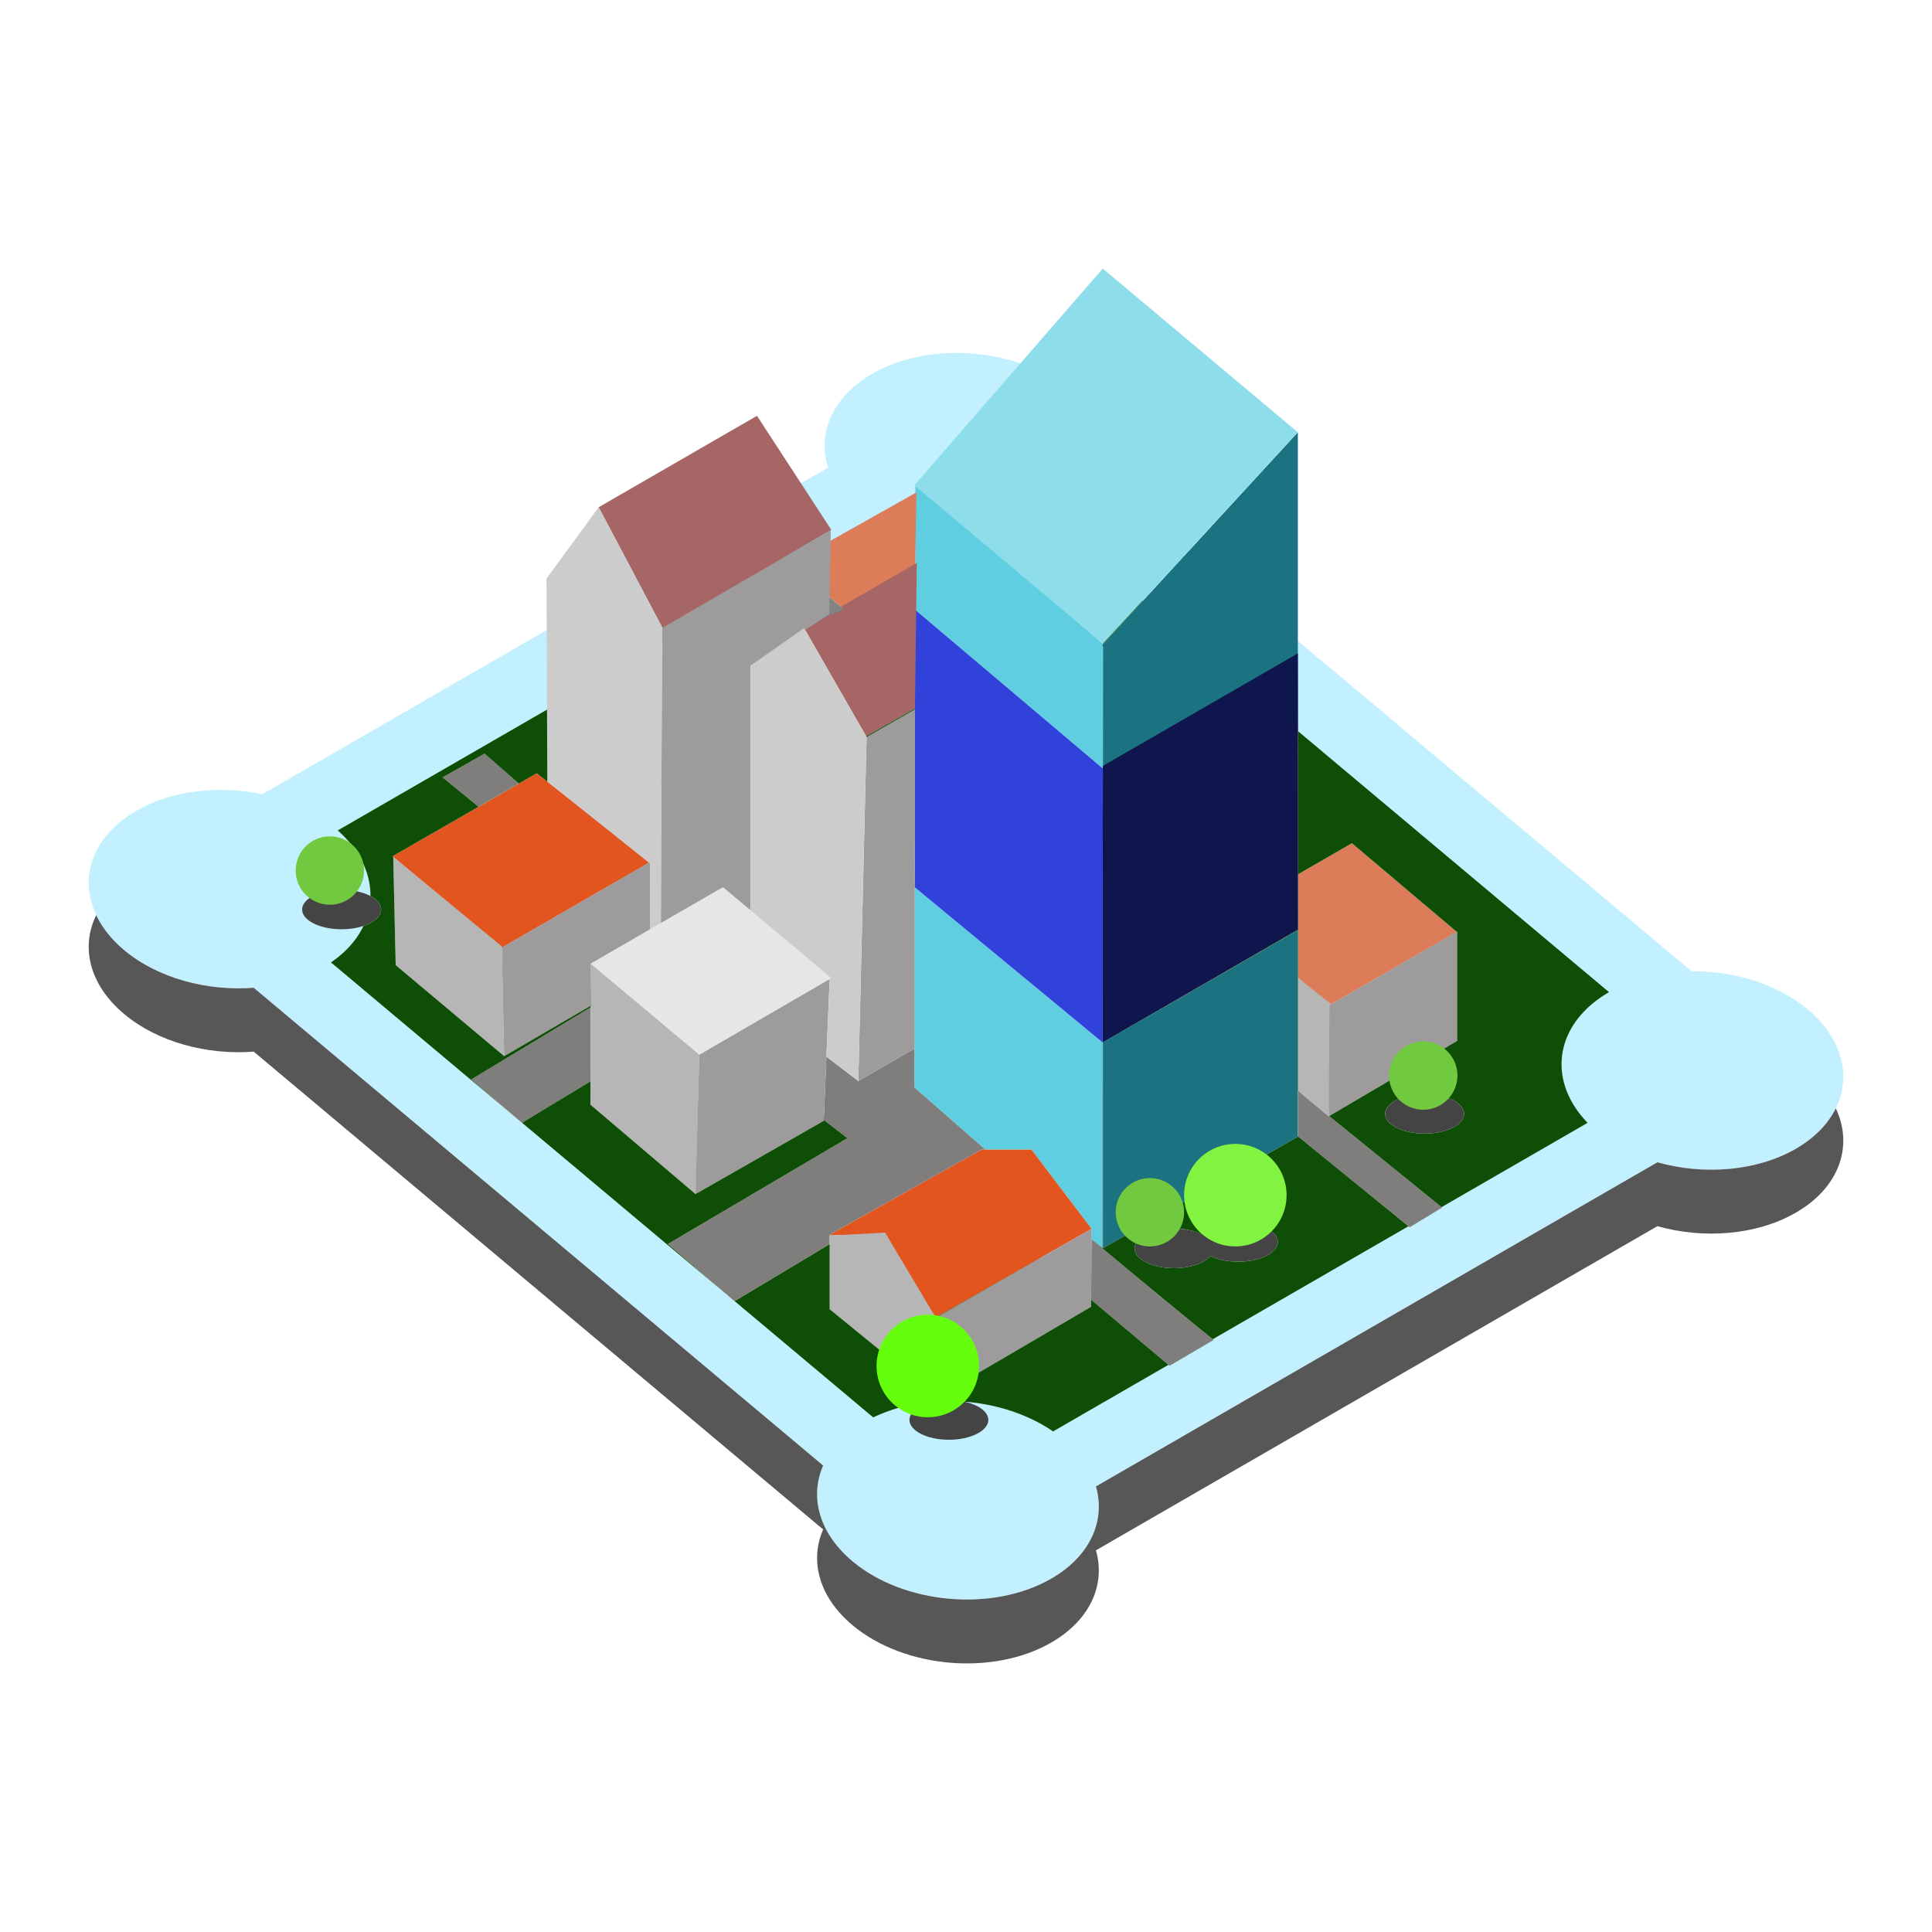 <svg xmlns="http://www.w3.org/2000/svg" xml:space="preserve" fill-rule="evenodd" stroke-linejoin="round" stroke-miterlimit="2" clip-rule="evenodd" viewBox="0 0 64 64">
  <g id="blue">
    <path fill="#c2f0ff" d="M8.405 32.721c-1.542.119-3.184-.316-4.296-1.25-1.706-1.432-1.526-3.498.404-4.612 1.182-.683 2.747-.85 4.175-.548l18.741-10.82c-.356-1.144.146-2.348 1.463-3.108 1.929-1.114 4.881-.855 6.588.576 1.006.845 1.356 1.911 1.078 2.871l19.479 16.345c1.408-.013 2.847.423 3.854 1.268 1.706 1.432 1.526 3.499-.404 4.613-1.296.748-3.054.877-4.585.447L36.304 49.24c.325 1.127-.182 2.306-1.479 3.054-1.929 1.114-4.881.856-6.587-.576-1.113-.934-1.423-2.137-.97-3.17L8.405 32.721Zm2.782-5.212c1.534 1.359 1.422 3.248-.224 4.372l17.963 15.073c1.795-.872 4.309-.671 5.958.465l17.709-10.224c-1.369-1.41-1.095-3.286.71-4.328L35.076 17.572c-1.788 1.032-4.453.886-6.193-.28L11.187 27.509Z"/>
    <path fill="#1b7280" d="M36.536 25.46v-4.114l6.457-7.026v16.498l-.031-8.981-6.426 3.623Zm6.457 5.358v6.836l-6.457 3.696v-6.824l6.457-3.708Z"/>
    <path fill="#5fcee0" d="m30.315 20.197.006-4.156 6.215 5.279-.003 4.138-6.218-5.261Zm6.218 5.261-.008 15.883-.366-.29v-.345l-1.99-2.623h-1.527l-2.353-2.061.011-6.631 6.225 5.142.008-9.075Z"/>
    <path fill="#3142da" fill-rule="nonzero" d="M36.525 34.533 30.3 29.391l-.012-9.216 6.245 5.283"/>
    <path fill="#0f154d" fill-rule="nonzero" d="m36.525 34.533 6.478-3.74-.01-9.149-6.46 3.729"/>
    <path fill="#8eddea" fill-rule="nonzero" d="m30.288 16.078 6.243-7.181 6.462 5.423-6.457 7-6.248-5.242Z"/>
  </g>
  <g id="red">
    <path fill="#dc7c58" d="m48.26 30.871-4.218 2.428-1.039-.902v-3.435l1.781-1.029 3.476 2.938ZM30.317 18.788l-2.435 1.33-.427-.358.025-1.83 2.877-1.618-.04 2.476Z"/>
    <path fill="#e3551e" d="m21.53 28.56-4.907 2.834-3.619-3.028 4.776-2.749 3.75 2.943Zm14.629 12.146-5.163 2.941-1.836-2.734h-1.698l5.049-2.83h1.658l1.99 2.623Z"/>
    <path fill="#a76666" d="m27.537 17.55-5.574 3.278-2.132-4.025 5.245-3.029 2.461 3.776Zm2.772 5.924-1.618.914-2.056-3.583 3.735-2.157-.061 4.826Z"/>
  </g>
  <g id="grey">
    <path fill="#807d7d" d="m15.855 26.725-1.192-.973 1.39-.786 1.134.992-1.332.767ZM44.03 36.971l3.74 3.032-1.073.652-3.704-3.016V36.13l.196.158.828.691.013-.008Zm-7.871 4.08a359.486 359.486 0 0 0 4.042 3.337l-1.457.855-2.599-2.19.012-2.004.002.002Zm-8.675.165-3.153 1.888-2.205-1.895 5.947-3.506-.785-.606.088-2.093 1.057.806v-.001l1.855-1.071v-.103l.003-.001-.002 1.388 2.353 2.061h-.131l-5.049 2.83h.355l-.333.017v.286Zm-7.925-5.395-2.27 1.374-1.677-1.436 3.954-2.386-.007 2.448Zm16.355 5.025-1.423.815-.004-.003 1.427-.812Z"/>
    <path fill="#b6b6b6" d="m44.017 36.979-1.014-.846v-3.736l1.129.895-.115 3.687Zm-27.316-1.993-3.593-3.015-.082-3.588 3.597 2.967.078 3.636Zm14.349 11.29-3.566-2.906v-2.44l1.837-.099 1.729 2.906v2.539Zm-7.998-6.712-3.495-2.973.013-4.669 3.593 3.002-.111 4.64Z"/>
    <path fill="#838383" fill-rule="nonzero" d="m27.289 20.464.673-.278-.6-.503-.073.781Z"/>
    <path fill="#9d9b9b" d="m44.016 36.979.026-3.68 4.227-2.44v3.622l-4.253 2.498Zm-27.315-1.993-.078-3.592 4.918-2.847v2.237l-1.971 1.143-.013 1.396-2.856 1.663Zm7.199-5.564-2.004 1.157.036-9.774 5.588-3.245-.047 2.783-2.606 1.707v8.108l-.967-.736Zm-.859 10.133.122-4.618 4.321-2.508-.197 4.7-4.246 2.426Zm5.392-3.746.274-11.392 1.602-.914-.021 11.235-1.855 1.071Zm2.615 10.465v-2.641l5.111-2.927-.016 2.583-5.095 2.985Z"/>
    <path fill="#ccc" d="m21.893 30.581-.363.209v-2.185l-3.399-2.713-.028-6.722 1.728-2.367 2.101 3.97-.039 9.808Zm6.54 5.229-1.057-.806.108-2.578-2.617-2.251V22.05l1.768-1.245 2.072 3.612-.274 11.393Z"/>
    <path fill="#e6e6e6" fill-rule="nonzero" d="m27.537 32.398-3.583-3.007-4.384 2.531 3.593 3.015 4.374-2.539Z"/>
    <path fill="#444" d="M40.1 41.607c-.198.235-.664.402-1.208.402-.722 0-1.308-.294-1.308-.655 0-.361.586-.654 1.308-.654.359 0 .684.072.92.189.198-.236.664-.402 1.208-.402.721 0 1.308.293 1.308.654 0 .361-.587.655-1.308.655-.359 0-.684-.072-.92-.189Zm7.091-5.363c.723 0 1.309.293 1.309.654 0 .361-.586.653-1.309.653-.721 0-1.308-.292-1.308-.653 0-.361.585-.654 1.308-.654ZM31.432 46.381c.722 0 1.308.293 1.308.654 0 .361-.586.659-1.308.659-.722 0-1.306-.298-1.306-.659 0-.361.583-.654 1.306-.654ZM11.317 29.475c.722 0 1.309.293 1.309.654 0 .361-.587.654-1.309.654s-1.309-.293-1.309-.654c0-.361.586-.654 1.309-.654Z"/>
    <path fill="#575757" d="M60.813 36.715c.588 1.241.126 2.619-1.326 3.457-1.296.749-3.054.878-4.585.447L36.304 51.357c.325 1.127-.182 2.305-1.479 3.054-1.929 1.114-4.881.855-6.587-.576-1.113-.934-1.423-2.137-.97-3.17L8.405 34.837c-1.542.119-3.184-.316-4.296-1.249-1.149-.964-1.443-2.217-.922-3.272.193.408.5.801.922 1.155 1.112.934 2.754 1.369 4.296 1.25l18.863 15.827c-.453 1.033-.143 2.236.97 3.17 1.706 1.432 4.658 1.69 6.587.576 1.297-.748 1.804-1.927 1.479-3.054l18.598-10.737c1.531.43 3.289.301 4.585-.447.63-.364 1.074-.829 1.326-1.341Z"/>
  </g>
  <g id="green">
    <path fill="#0f4e06" d="m16.953 36.908-5.99-5.027c.503-.343.862-.757 1.075-1.206.354-.117.588-.318.588-.546 0-.173-.135-.331-.355-.448.007-.751-.35-1.522-1.084-2.172l6.934-4.003.01 2.386-.351-.275-.593.341-1.134-.992-1.39.786 1.192.973-2.851 1.641.022.018.082 3.587 3.593 3.015 2.856-1.663.013-1.396-.004 1.446-3.954 2.386 1.341 1.149Zm20.895-17.01.011.009-1.323 1.439v-.026l1.312-1.422Zm5.148 4.32 10.307 8.649c-1.805 1.042-2.079 2.918-.71 4.328l-4.84 2.794-3.723-3.018 4.239-2.49v-3.622l-.014.008-3.471-2.934-1.781 1.029v1.831l-.007-6.575Zm3.661 16.404-6.484 3.743a363.62 363.62 0 0 1-4.014-3.314l.366.29.004-6.81.007-.005v6.824l6.457-3.696v-.015l3.664 2.983Zm-7.95 4.59-3.823 2.207c-.83-.572-1.879-.907-2.946-.987a2.501 2.501 0 0 0-1.018.001 5.592 5.592 0 0 0-1.994.521l-4.591-3.852 3.149-1.886v2.154l3.564 2.904.002.002v-.003l5.093-2.984.002-.236 2.562 2.159Zm-14.658-2.35-6.756-5.669 2.266-1.372-.002.77 3.484 2.964.011.009v-.016l4.235-2.419.001-.032.785.606-5.947 3.506 1.923 1.653ZM21.93 21.306l-.034 9.273-.003.002.037-9.275Zm14.606.04v4.025l-.003.002.003-4.027Zm6.467 9.447v5.34l.186.155-.196-.158v-5.312l-6.457 3.708 6.467-3.733Zm-6.844 10.258-.002-.002.002-.343v.345Zm3.941.556c.236.117.561.189.92.189.721 0 1.308-.294 1.308-.655 0-.361-.587-.654-1.308-.654-.544 0-1.01.166-1.208.402a2.124 2.124 0 0 0-.92-.189c-.722 0-1.308.293-1.308.654 0 .361.586.655 1.308.655.544 0 1.01-.167 1.208-.402Zm-9.809-6.973-.003.001.011-5.891.001.647-.009 5.243Zm4.196 7.024.004.003-3.443 1.972v.101l-.052-.087 3.491-1.989Zm-4.195-18.145-1.585.904-.016-.029 1.601-.905v.03Zm16.899 12.731c-.723 0-1.308.293-1.308.654 0 .361.587.653 1.308.653.723 0 1.309-.292 1.309-.653 0-.361-.586-.654-1.309-.654Z"/>
    <path fill="#71c93f" d="M38.092 39.025a1.132 1.132 0 1 1 0 2.264 1.132 1.132 0 0 1 0-2.264Zm9.055-4.528a1.132 1.132 0 1 1 0 2.264 1.132 1.132 0 0 1 0-2.264Zm-36.22-6.791a1.132 1.132 0 1 1 0 2.264 1.132 1.132 0 0 1 0-2.264Z"/>
    <circle cx="40.922" cy="39.591" r="1.698" fill="#81f340"/>
    <circle cx="30.735" cy="45.25" r="1.698" fill="#65ff0e"/>
  </g>
</svg>
